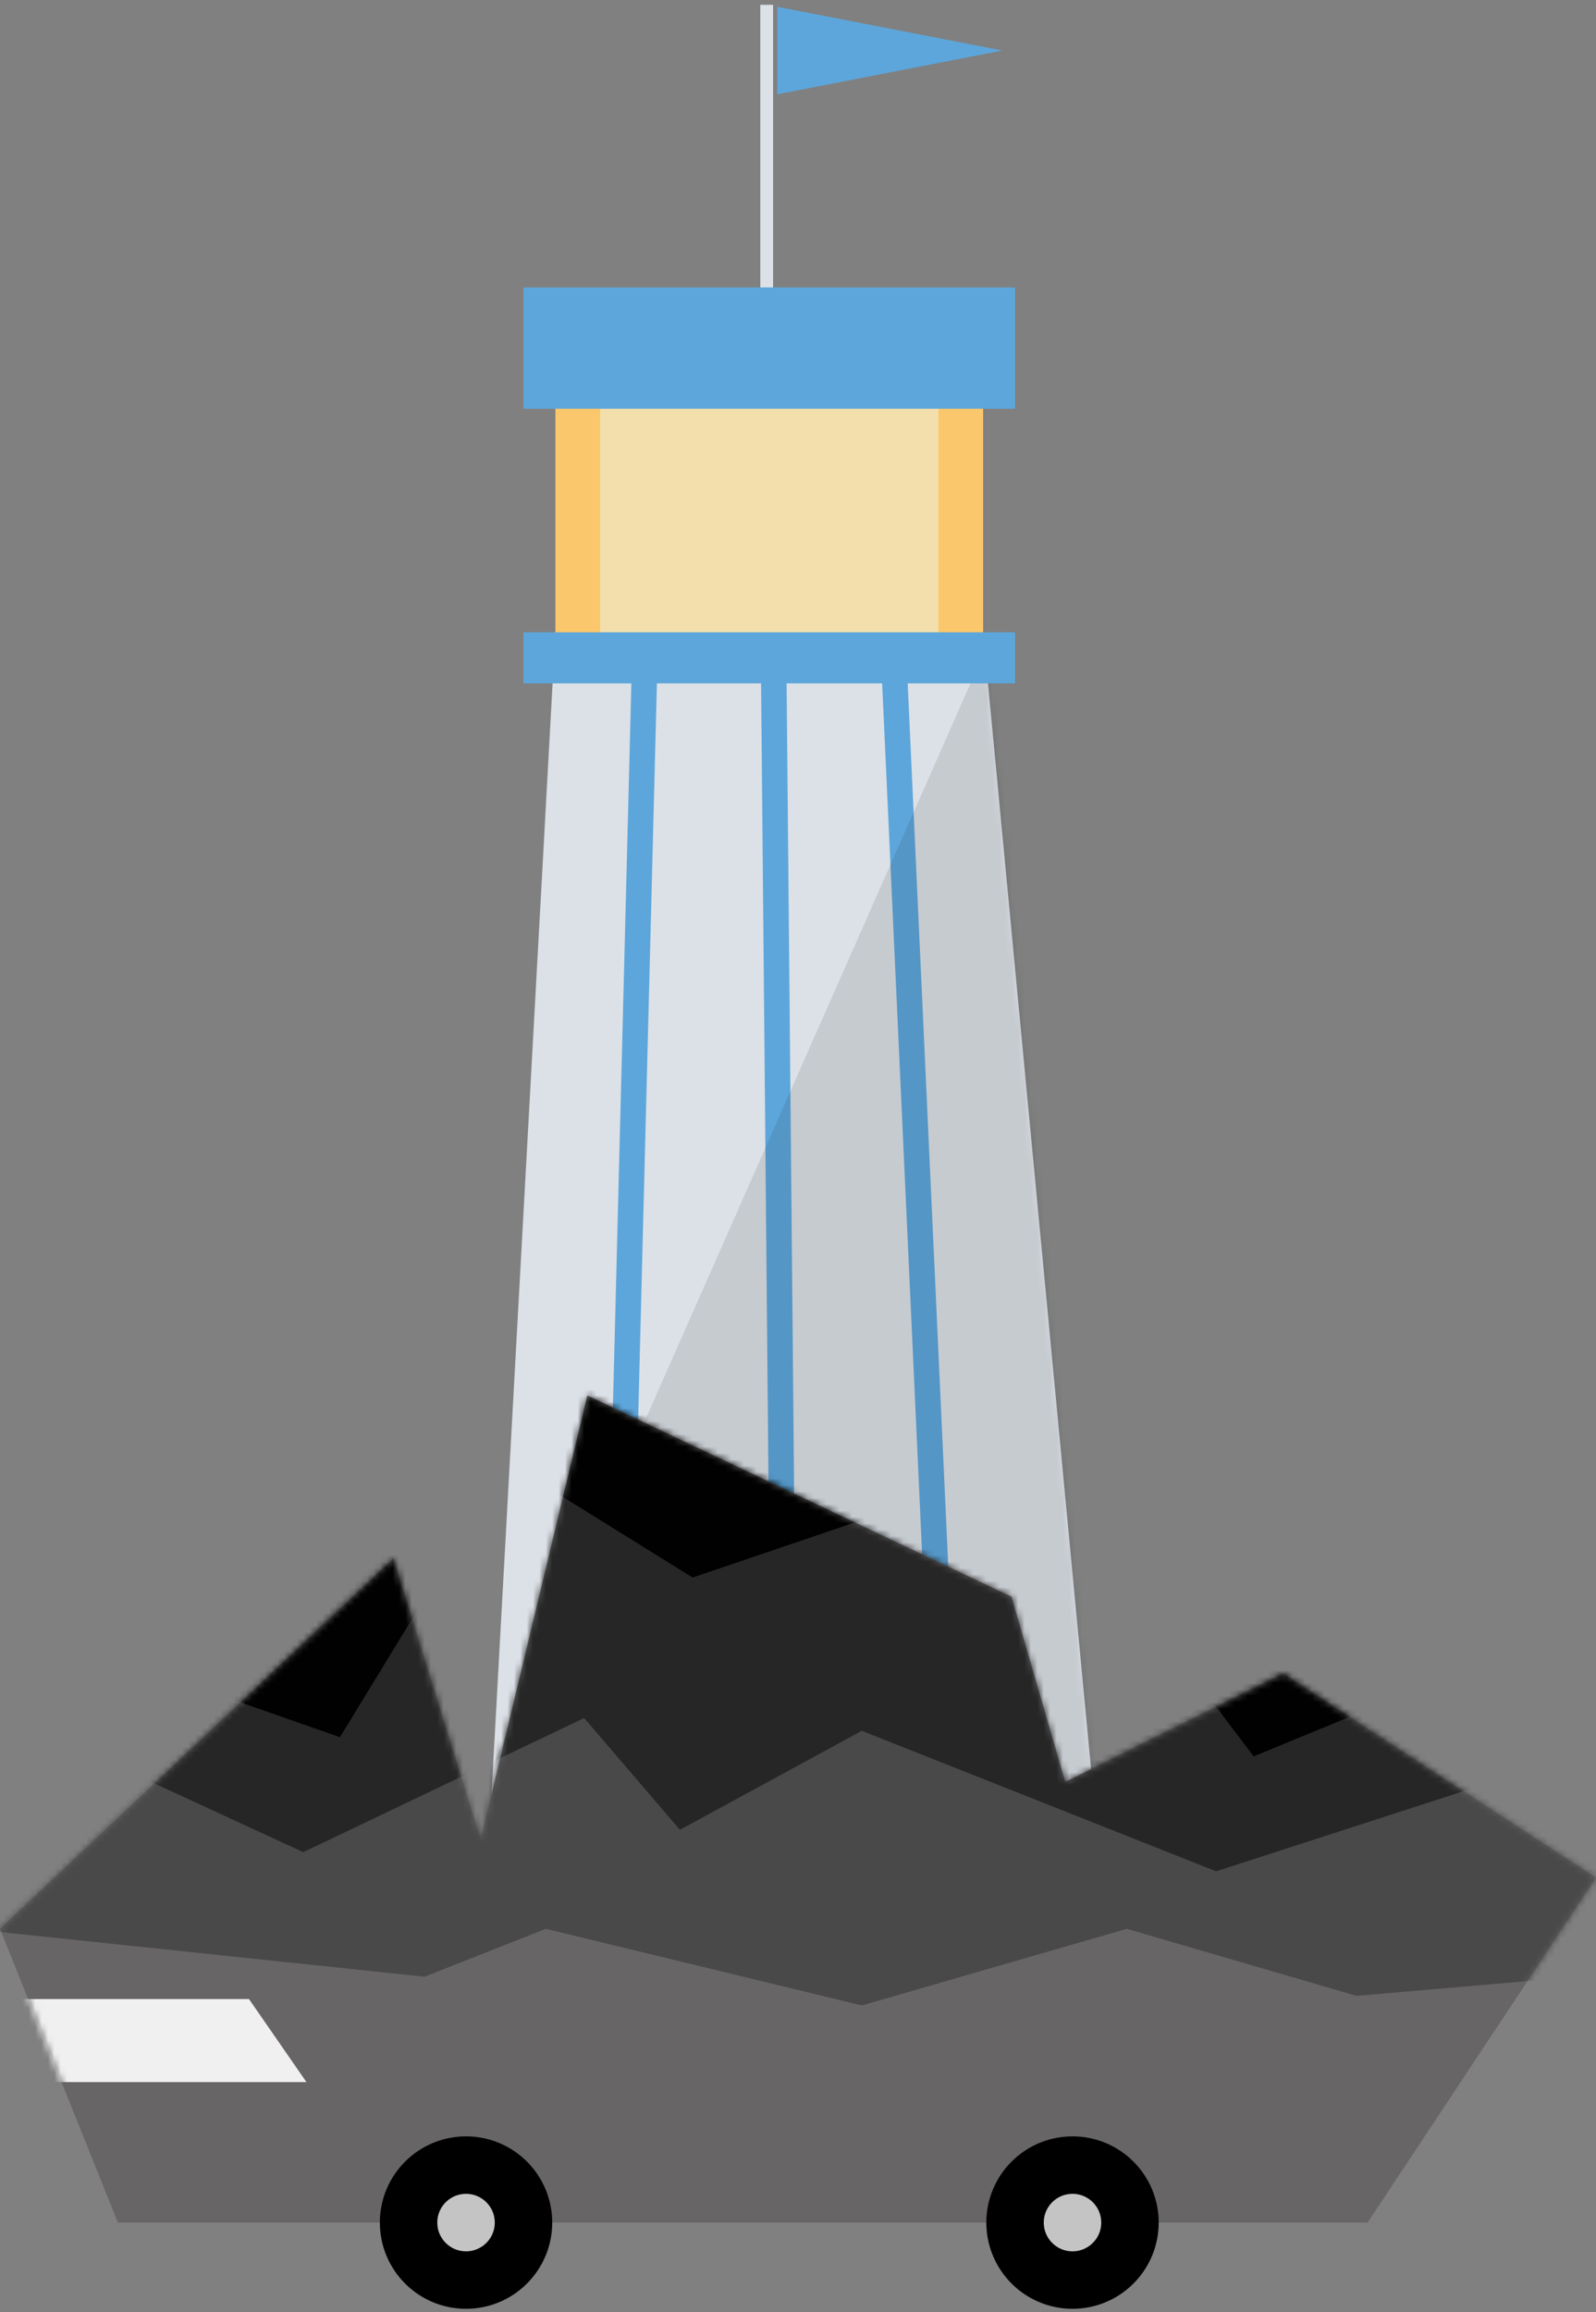 <svg width="250" height="362" viewBox="0 0 250 362" fill="none" xmlns="http://www.w3.org/2000/svg">
<rect x="0" y="0" width="250" height="362" fill="#808080" stroke="none"/>
<path d="M76 299L87 99H154L173 299H76Z" fill="#DCE1E7"/>
<rect x="87" y="64" width="67" height="35" fill="#FAC76C"/>
<rect x="94" y="64" width="53" height="35" fill="#F3DFAC"/>
<line x1="100.999" y1="103.051" x2="95.999" y2="299.051" stroke="#5DA6DB" stroke-width="4"/>
<line x1="121.178" y1="102.981" x2="123" y2="298.981" stroke="#5DA6DB" stroke-width="4"/>
<line x1="140.176" y1="106.908" x2="148.998" y2="298.908" stroke="#5DA6DB" stroke-width="4"/>
<mask id="mask0" mask-type="alpha" maskUnits="userSpaceOnUse" x="76" y="98" width="97" height="200">
<path d="M76 298L87 98H154L173 298H76Z" fill="#DCE1E7"/>
<path d="M76 298L87 98H154L173 298H76Z" fill="url(#paint0_linear)"/>
</mask>
<g mask="url(#mask0)">
<path d="M67 299.45L156 98H167.089L177 298L67 299.45Z" fill="black" fill-opacity="0.1"/>
</g>
<rect x="82" y="99" width="77" height="8" fill="#5DA6DB"/>
<path d="M18.472 348L0 302L61.62 244L75.301 288L92 218.5L158.441 250L166.86 279L201 262L250 294L214.218 348H18.472Z" fill="#676565"/>
<mask id="mask1" mask-type="alpha" maskUnits="userSpaceOnUse" x="0" y="218" width="250" height="130">
<path d="M18.472 348L0 302L61.62 244L75.301 288L92 218.5L158.441 250L166.86 279L201 262L250 294L214.218 348H18.472Z" fill="#6BFF71"/>
</mask>
<g mask="url(#mask1)">
<path d="M39 313H1L6 326H48L39 313Z" fill="#F0F0F0"/>
<path d="M-61 267H253V309L212.5 312.5L176.5 302L135 314L85.5 302L66.5 309.5L-4.75 302H-61V267Z" fill="#494949"/>
<path d="M-61 214H243V276L190.5 293L135 271L106.5 286.5L91.5 269L47.5 290L15 275L-61 283V214Z" fill="#262626"/>
<path d="M-61 210H228V262L196.375 275L161.5 229L108.5 247L79.5 229L53.25 272L26.125 262.5L-61 262V210Z" fill="#010101"/>
</g>
<circle cx="73" cy="348" r="9" fill="#C4C4C4" stroke="black" stroke-width="9"/>
<circle cx="168" cy="348" r="9" fill="#C4C4C4" stroke="black" stroke-width="9"/>
<line x1="120.097" y1="0.754" x2="120.097" y2="52" stroke="#DCE1E7" stroke-width="2"/>
<path d="M157 7.913L121.75 14.766L121.75 1.06L157 7.913Z" fill="#5DA6DB"/>
<rect x="82" y="45" width="77" height="19" fill="#5DA6DB"/>
<defs>
<linearGradient id="paint0_linear" x1="61" y1="98" x2="173" y2="98" gradientUnits="userSpaceOnUse">
<stop stop-color="#8E8E8E"/>
<stop offset="1" stop-color="white" stop-opacity="0"/>
</linearGradient>
</defs>
</svg>
